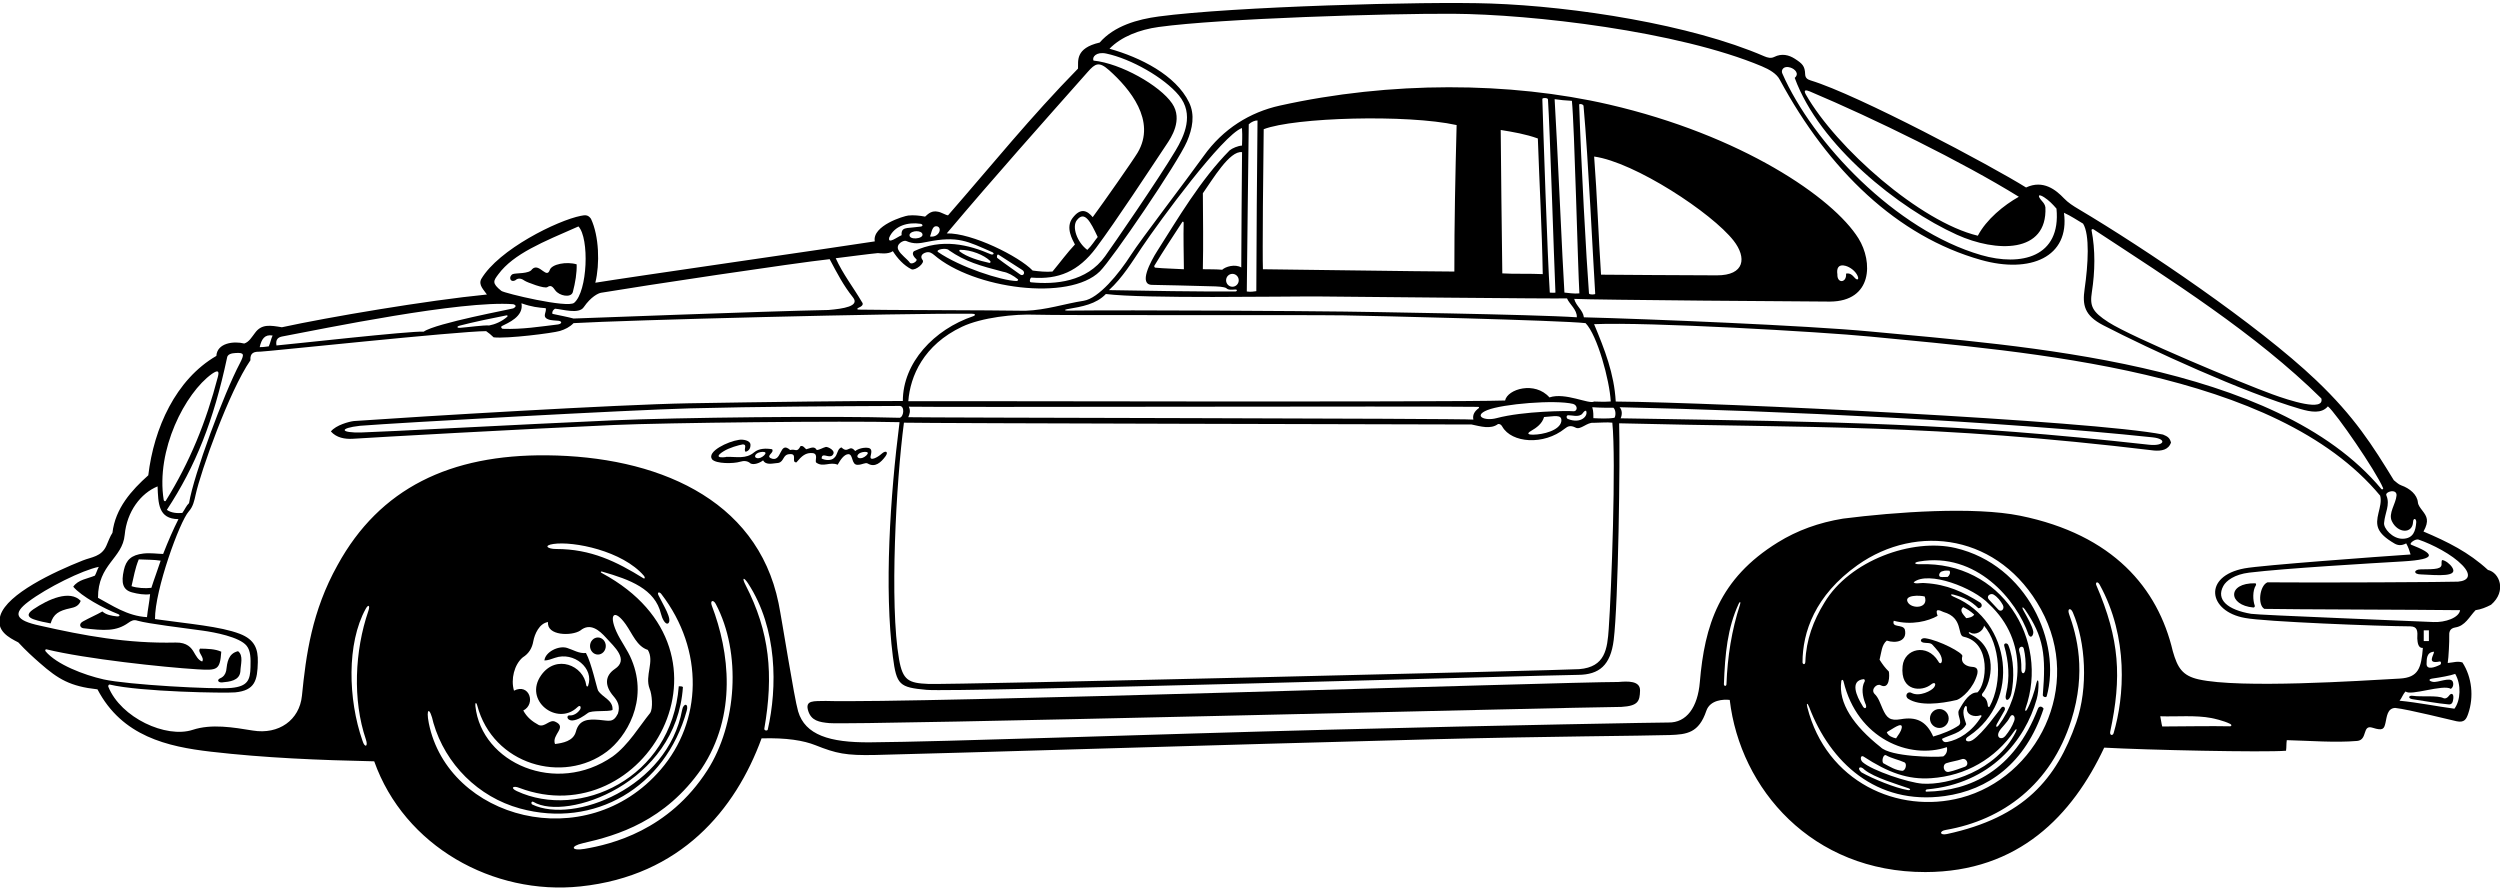 <?xml version="1.0" encoding="UTF-8"?>
<svg xmlns="http://www.w3.org/2000/svg" xmlns:xlink="http://www.w3.org/1999/xlink" width="538pt" height="191pt" viewBox="0 0 538 191" version="1.1">
<g id="surface1">
<path style=" stroke:none;fill-rule:nonzero;fill:rgb(0%,0%,0%);fill-opacity:1;" d="M 7.152 131.137 C 5.559 132.215 6.125 132.879 7.254 133.281 C 8.352 133.676 9.879 133.973 10.895 134.16 C 11.496 132.133 12.648 131.418 15.129 130.895 C 16.051 130.699 16.926 130.449 17.371 129.312 C 15.051 126.867 10.414 128.926 7.152 131.137 "/>
<path style=" stroke:none;fill-rule:nonzero;fill:rgb(0%,0%,0%);fill-opacity:1;" d="M 535.406 122.652 C 531.246 118.824 526.75 116.602 521.531 114.383 C 522.836 112.047 522.238 111.129 521.324 109.922 C 520.867 109.312 520.387 108.746 520.328 108.098 C 520.18 106.453 518.594 105.094 516.746 104.449 C 516.098 104.223 515.641 103.707 515.148 103.34 C 510.602 95.918 506.707 89.699 498.453 81.844 C 485.77 69.77 461.473 53.41 447.309 45 C 446.172 44.324 445.078 43.641 444.164 42.68 C 442.473 40.898 439.707 38.613 436.008 40.348 C 428.727 35.785 399.824 20.391 389.664 17.312 C 388.871 17.082 388.492 16.699 388.469 15.969 C 388.414 14.203 387.867 13.688 386.238 12.637 C 384.992 11.836 383.445 11.43 381.812 12.254 C 381.113 12.605 380.395 12.426 379.664 12.109 C 363.867 5.266 338.754 1.379 320.816 0.758 C 306.625 0.266 265.297 1.418 249.352 3.547 C 244.852 4.148 239.797 5.539 236.652 9.156 C 231.359 10.375 232.062 13.117 231.988 14.762 C 221.664 25.305 213.789 35.133 204.016 46.34 C 203.488 46.285 202.531 45.66 201.852 45.562 C 200.574 45.285 199.855 45.895 199.078 46.617 C 197.926 46.398 196.664 46.25 195.461 46.379 C 194.52 46.48 187.645 48.559 188.254 51.945 C 180.273 53.203 134.773 59.734 128.113 60.844 C 129.109 56.809 128.926 50.793 127.176 47.082 C 126.566 46.215 125.973 46.242 124.984 46.449 C 119.969 47.438 107.32 53.66 103.562 60.051 C 102.91 61.34 104.117 62.379 104.781 63.379 C 91.945 64.637 70.594 68.262 60.66 70.426 C 58.184 70.016 56.289 69.664 54.867 71.656 C 54.18 72.535 53.613 73.59 52.559 73.926 C 50.254 73.34 46.715 73.828 46.562 76.59 C 37.805 81.68 33.117 92.141 31.91 102.285 C 28.305 105.504 24.809 109.387 24.199 114.66 C 23.691 115.406 23.328 116.453 22.887 117.449 C 21.836 119.809 19.703 119.863 17.836 120.605 C 11.484 123.117 1.59 127.801 0.094 132.402 C -1 135.758 1.949 137.219 3.941 138.246 C 5.625 140.066 7.059 141.355 8.586 142.695 C 12.551 146.184 15.102 147.699 20.977 148.348 C 26.285 158.488 36.07 160.68 45.332 161.758 C 56.965 163.109 68.727 163.582 80.531 163.836 C 87.031 182.121 106.113 192.734 124.906 190.758 C 146.488 188.492 158.266 174.27 163.891 158.895 C 169.301 158.742 172.953 159.363 175.488 160.371 C 179.969 162.152 182.012 162.609 188.383 162.469 C 203.309 162.137 263.16 160.254 308.328 159.09 C 333.066 158.453 353.625 158.367 359.32 158.18 C 363.039 158.055 365.594 157.727 367.199 152.973 C 368 150.605 370.922 150.457 372.238 150.625 C 374.488 169.742 389.906 187.703 414.336 187.668 C 434.445 187.641 446.023 175.418 452.824 160.891 C 461.715 161.395 487.234 161.945 491.953 161.559 C 492.078 160.676 491.988 160.137 492.117 159.281 C 497.098 159.41 502.578 159.852 507.27 159.449 C 509.586 159.227 508.27 155.844 510.602 156.617 C 512.812 157.316 513.055 156.867 513.352 155.57 C 513.656 154.211 513.746 152.434 515.43 152.344 C 518.188 152.637 527.754 155.023 528.664 155.215 C 530.352 155.57 530.754 154.754 531.164 153.562 C 532.398 149.984 531.98 145.738 529.914 142.559 C 528.805 142.223 528.156 142.555 526.75 142.676 C 526.941 141.582 527.121 137.773 527.074 136.957 C 527.023 136.043 527.156 135.234 528.359 135.031 C 530.523 134.695 531.355 132.754 532.742 131.309 C 533.91 131.145 535.02 130.699 536.074 130.145 C 539.496 127.211 537.891 123.207 535.406 122.652 Z M 513.562 106.652 C 513.109 105.793 515.891 105.059 515.73 106.652 C 515.59 108.406 513.914 110.469 514.73 112.164 C 516.012 114.832 519.184 114.895 519.289 112.332 C 519.332 111.348 520.043 111.566 519.973 112.434 C 519.832 114.18 519.398 115.898 517.055 115.941 C 514.867 115.98 512.852 113.648 513.062 112.477 C 513.23 110.367 514.395 108.648 513.562 106.652 Z M 450.098 49.52 C 450.066 49.348 450.355 49.242 450.535 49.359 C 467.254 60.348 485.277 71.688 499.555 85.746 C 500.285 88.66 492.648 86.18 489 84.848 C 482.562 82.504 458.887 72.641 453.762 69.352 C 450.176 67.051 449.711 65.84 450.172 62.828 C 450.852 58.414 450.938 53.844 450.098 49.52 Z M 389.473 19.676 C 403.332 25.527 422.223 34.785 434.453 42.344 C 431.215 44.156 427.461 47.227 425.629 50.727 C 413.266 47.762 395.195 31.879 388.609 20.324 C 388.055 19.312 388.609 19.312 389.473 19.676 Z M 385.281 14.535 C 386.262 14.836 387.277 15.852 386.223 16.758 C 391.531 31.301 408.621 44.848 421.105 50.508 C 429.609 54.363 440.613 54.57 440.172 44.621 C 440.086 44.035 439.77 43.648 439.43 43.266 C 438.387 42.098 438.621 41.633 439.902 42.453 C 440.918 43.105 441.762 43.973 442.555 44.898 C 443.559 55.32 434.977 57.387 426.34 54.891 C 407.922 49.562 390.055 30.684 383.559 15.816 C 383.203 15.098 383.824 14.062 385.281 14.535 Z M 238.051 11.523 C 243.414 12.652 250.551 16.723 253.684 20.512 C 257.07 24.602 254.852 29.262 252.973 32.414 C 249.262 38.645 239.508 52.777 237.812 55.148 C 233.859 60.68 227.066 61.27 221.863 60.75 C 221.402 60.738 221.703 59.719 221.973 59.738 C 227.785 60.207 232.094 58.402 235.879 53.332 C 240.266 47.453 247.328 36.648 251.133 30.941 C 251.922 29.754 254.656 25.793 252.238 22.258 C 249.598 18.387 241.195 13.637 235.32 13.039 C 234.957 12.289 235.922 11.074 238.051 11.523 Z M 231.754 47.367 C 233.418 45.27 234.66 47.676 236.227 51.004 C 235.613 51.723 234.965 52.863 233.988 53.777 C 231.773 52.137 230.617 48.797 231.754 47.367 Z M 234.086 15.469 C 235.695 13.648 236.496 13.16 238.699 15.129 C 243.098 19.059 248.906 25.98 244.812 32.863 C 243.828 34.512 237.484 43.566 235.152 46.73 C 233.984 45.336 232.57 44.57 230.785 46.957 C 229.262 49 230.801 51.59 231.324 52.613 C 229.656 54.387 228.16 56.441 226.496 58.438 C 225.184 58.562 223.555 58.402 222.223 58.219 C 219.297 55.164 209.125 50.094 203.738 50.227 C 214.031 38.023 224.082 26.77 234.086 15.469 Z M 215.852 58.477 C 216.926 58.652 218.102 59.324 219.051 60.098 C 219.188 60.211 219.023 60.484 218.746 60.477 C 215.48 60.387 206.516 57.465 201.852 54.223 C 201.262 53.684 203.758 53.223 204.223 53.867 C 207.785 56.328 210.859 57.172 215.852 58.477 Z M 206.625 53.758 C 209 53.742 211.754 54.879 213.066 56.137 C 213.27 56.328 213.129 56.629 212.91 56.578 C 210.605 56.066 208.117 55.328 206.504 54.094 C 206.371 53.992 206.457 53.758 206.625 53.758 Z M 214.629 55.52 C 214.43 55.367 214.578 54.617 214.863 54.801 C 216.215 55.66 218.531 57.148 220.012 58.113 C 220.777 58.605 220.223 59.605 219.492 59.035 C 218.98 58.633 216.395 56.883 214.629 55.52 Z M 201.742 48.727 C 202.832 49.152 202 51.188 200.133 50.891 C 200.555 49.895 200.574 48.449 201.742 48.727 Z M 199.488 52.055 C 206.207 50.707 208.164 51.922 213.492 54.242 C 214 54.465 213.914 54.852 213.312 54.758 C 208.395 52.625 202.711 51.234 196.691 54.055 C 195.988 54.703 197.023 55.609 197.191 55.773 C 197.562 56.09 196.414 56.941 195.859 56.609 C 195.203 55.668 193.801 54.82 193.305 53.727 C 192.75 52.48 194.523 51.609 195.008 51.859 C 196.715 52.605 197.93 52.367 199.488 52.055 Z M 195.746 50.445 C 196.172 49.523 198.395 49.523 198.523 50.445 C 198.688 51.445 195.434 51.742 195.746 50.445 Z M 191.363 51.113 C 192.461 48.586 195.379 47.738 198.125 48.168 C 198.539 48.234 198.75 48.676 198.125 48.762 C 197.078 48.906 195.684 49.004 195.234 49.066 C 194.492 49.176 193.914 49.426 194.027 50.613 C 193.051 51.02 190.992 52.668 191.363 51.113 Z M 188.934 54.465 C 189.234 54.477 191.086 54.797 192.141 54.055 C 193.141 55.609 194.473 57.105 196.137 57.941 C 197.008 58.309 199.133 56.551 198.523 55.941 C 197.957 55.191 198.406 54.551 199.336 54.312 C 200.004 54.141 200.527 54.449 201.02 54.871 C 209.492 62.164 230.066 64.93 236.688 58.402 C 239.316 55.809 253.473 35.027 255.434 30.453 C 256.633 27.664 257.191 24.719 255.883 22.027 C 253.027 16.152 245.383 12.336 238.762 10.488 C 241.277 7.895 245.211 6.375 249.352 5.805 C 262.594 3.98 298.805 2.879 312.723 2.965 C 329.578 3.07 361.102 6.684 379.145 14.266 C 380.781 14.953 382.355 15.871 383.004 17.148 C 393.523 36.645 408.289 50.871 426.328 55.945 C 436.875 58.914 445.461 55.352 444.164 45.785 C 445.672 46.469 446.965 47.355 448.281 48.129 C 449.742 50.496 449.375 56.871 448.609 62.195 C 448.117 65.629 448.523 67.879 452.617 69.996 C 462.719 75.223 482.848 84.469 495.039 88.012 C 497.305 88.668 499.609 89.07 500.961 87.445 C 502.664 88.812 511.312 101.359 512.844 105.043 C 512.934 105.266 512.617 105.41 512.488 105.254 C 489.711 77.91 434.941 74.414 402.395 71.328 C 388.773 70.039 354.414 68.633 340.855 68.285 C 340.633 66.68 339.16 65.875 338.77 64.32 C 342.102 64.543 391.613 64.914 393.801 64.902 C 403.016 64.852 403.059 56.316 399.953 51.32 C 394.496 42.535 374.781 29.086 346.223 22.484 C 324.906 17.559 299.184 17.445 275.398 22.73 C 269.023 24.148 263.227 27.676 259.02 33.582 C 255.492 38.531 245.457 51.613 243.406 54.824 C 240.77 58.949 236.441 64.223 233.195 64.727 C 229.094 65.359 225.219 66.719 220.668 66.875 C 212.59 66.738 190.062 66.746 184.773 66.629 C 184.363 66.617 184.453 66.363 184.703 66.258 C 185.469 65.938 185.938 65.527 185.48 64.988 C 183.703 61.938 181.344 58.914 179.848 55.57 C 182.926 55.195 186.855 54.66 188.934 54.465 Z M 194.527 90.961 C 199.965 91.102 309.926 91.324 316.684 91.352 C 318.57 91.738 320.789 92.461 322.398 91.238 C 322.891 91.215 323.117 91.504 323.305 91.828 C 325.289 95.316 332.176 95.918 336.777 92.215 C 337.379 91.73 337.977 91.465 339.051 92.016 C 340.105 92.629 341.559 90.812 342.934 90.992 C 344.156 90.992 345.836 90.816 346.973 90.961 C 347.805 99.199 346.777 127.129 346.199 135.297 C 345.895 139.664 345.453 143.543 339.859 144 C 337.059 144.23 204.867 147.387 199.781 147.18 C 195.512 147.008 194.27 146.406 193.477 141.887 C 191.398 130.051 192.852 103.664 194.527 90.961 Z M 193.582 89.906 C 178.98 89.461 145.887 89.848 131.98 90.453 C 111.406 91.355 82.871 92.93 77.797 93.066 C 73.215 93.188 72.836 92.148 77.477 91.629 C 86.074 90.945 135.641 88.215 148.484 87.879 C 163.496 87.488 178.66 87.434 193.652 87.359 C 194.762 87.426 194.484 89.781 193.582 89.906 Z M 195.582 87.52 C 202.891 87.684 305.898 87.367 318.113 87.555 C 318.324 87.555 318.348 87.758 318.199 87.863 C 317.367 88.465 316.836 89.262 317.07 90.297 C 314.992 90.027 197.539 89.898 195.457 89.781 C 195.734 89.09 196.012 88.465 195.582 87.52 Z M 338.512 88.496 C 337.531 88.383 327.816 88.445 322.062 89.984 C 319.449 90.684 316.988 89.48 320.09 88.246 C 323.41 86.922 334.598 85.984 338.531 86.918 C 339.605 87.242 339.52 88.613 338.512 88.496 Z M 340.27 89.242 C 340.656 89.02 340.879 88.297 341.324 88.41 C 341.844 89.445 340.242 91.309 337.41 90.16 C 337.062 90.031 337.008 89.371 337.469 89.363 C 338.363 89.348 339.426 89.754 340.27 89.242 Z M 335.996 90.684 C 335.664 92.629 332.07 93.531 329.906 93.543 C 329.164 93.547 328.277 93.422 329.504 92.719 C 330.656 92.055 331.891 91.168 332.277 89.742 C 334.344 89.641 336.219 89.02 335.996 90.684 Z M 342.895 89.988 C 342.879 89.484 342.949 88.605 342.656 87.633 C 344.543 87.766 345.875 87.742 347.207 87.742 C 347.762 88.242 347.734 89.504 347.43 89.906 C 346.074 90.152 344.266 90.051 342.895 89.988 Z M 343.047 86.41 C 341.988 87.078 336.844 84.371 333.441 85.523 C 330.309 81.969 324.414 83.715 323.898 86.188 C 312.145 86.594 197.578 86.273 195.469 86.332 C 195.871 80.973 198.727 74.23 207.051 70.305 C 211.215 68.34 218.277 67.531 222.863 67.723 C 227.418 67.906 280.309 67.734 289.184 67.867 C 295.262 67.957 335.887 68.93 341.215 69.539 C 343.746 72.141 346.387 81.82 346.633 86.398 C 344.91 86.523 343.988 86.402 343.047 86.41 Z M 263.016 58.051 C 261.711 57.93 260.461 57.969 258.852 57.934 C 258.977 52.391 258.879 47.348 258.855 41.59 C 260.945 38.652 264.621 32.355 267.289 32.742 C 267.176 41.621 267.191 49.059 267.121 57.551 C 265.734 56.762 263.723 57.387 263.016 58.051 Z M 266.574 60.32 C 266.574 61.086 265.969 61.707 265.215 61.707 C 264.465 61.707 263.855 61.086 263.855 60.32 C 263.855 59.555 264.465 58.934 265.215 58.934 C 265.969 58.934 266.574 59.555 266.574 60.32 Z M 267.281 31.328 C 266.426 31.367 265.168 31.902 264.621 32.355 C 258.312 38.734 253.434 47.121 249.047 54.004 C 247.59 56.289 244.898 61.32 247.973 61.305 C 248.551 61.301 257.586 61.512 261.57 61.633 C 261.855 61.641 263.246 61.695 263.855 61.973 C 264.301 62.48 265.133 62.34 265.805 62.301 C 266.383 62.27 266.195 62.719 265.871 62.723 C 256.723 62.766 247.836 62.59 238.648 62.434 C 241.59 59.738 243.602 56.395 245.762 53.18 C 249.492 47.637 263.148 29.012 267.27 27.555 C 267.398 29.578 267.281 30.352 267.281 31.328 Z M 254.773 57.941 C 252.953 57.816 250.586 57.801 248.598 57.598 C 248.461 57.582 248.34 57.309 248.414 57.191 C 250.398 53.898 252.305 51.051 254.43 47.77 C 254.535 47.609 254.73 47.723 254.723 47.949 C 254.648 50.973 254.738 54.52 254.773 57.941 Z M 283.98 63.801 C 287.773 63.82 335.734 64.332 337.219 64.211 C 337.719 65.434 339.438 66.672 339.328 68.281 C 330.113 67.652 291.992 67.086 289.254 67.051 C 281.219 66.941 244.043 66.68 229.797 66.844 C 229.035 66.855 229.023 66.645 229.668 66.531 C 232.906 65.984 235.898 65.445 237.984 63.27 C 246.172 64.32 275.91 63.75 283.98 63.801 Z M 268.309 62.727 C 268.367 55.18 268.641 34.902 268.73 26.75 C 269.27 26.234 270.105 25.887 270.617 25.926 C 270.512 36.574 270.383 51.766 270.359 62.656 C 269.805 62.727 269.203 62.863 268.309 62.727 Z M 271.949 27.805 C 278.531 25.262 302.848 24.57 313.465 26.914 C 313.188 37.57 312.965 47.93 312.977 58.438 C 306.719 58.426 274.059 57.949 271.781 57.941 C 271.656 55.164 271.84 34.742 271.949 27.805 Z M 343.289 63.23 C 343.301 63.414 341.977 63.461 341.949 63.141 C 341.383 55.812 340.25 35.105 339.84 22.531 C 339.793 22.266 340.711 22.383 340.777 22.785 C 341.805 34.098 342.855 56.504 343.289 63.23 Z M 343.059 33.688 C 351.789 34.906 368.41 45.812 373.078 51.797 C 375.895 55.406 375.539 59.285 369.426 59.254 C 362.762 59.219 347.688 59.164 344.543 59.109 C 343.988 50.816 343.699 42.031 343.059 33.688 Z M 339.883 63.137 C 338.691 63.262 337.422 63.016 336.664 62.961 C 336.273 57.188 335.121 30.441 334.555 21.34 C 335.848 21.508 336.715 21.629 338.273 21.699 C 338.828 27.137 339.547 57.477 339.883 63.137 Z M 334.73 62.961 C 334.367 63.055 333.996 62.977 333.516 62.969 C 333.023 55.539 332.086 27.395 331.91 21.301 C 331.902 21.012 333.098 21.016 333.121 21.387 C 333.555 28.074 334.402 55.566 334.73 62.961 Z M 332 58.992 C 329.422 58.859 325.445 58.98 323.297 58.832 C 323.223 52.945 322.953 31.855 322.953 27.969 C 325.672 28.414 328.324 28.855 330.945 29.801 C 331.277 39.57 331.836 49.227 332 58.992 Z M 397.164 57.211 C 398.172 57.488 399.312 58.348 399.762 59.383 C 400.102 60.16 399.684 60.402 399.133 59.777 C 398.625 59.203 398.121 58.699 397.27 58.883 C 397.453 60.898 395.324 61.086 395.406 59.051 C 395.199 57.715 395.637 56.785 397.164 57.211 Z M 129.312 63.008 C 138.102 61.527 171.062 56.578 178.543 55.773 C 180.223 58.93 181.48 61.387 183.562 64 C 185.082 65.906 181.48 66.441 178.266 66.711 C 164.238 66.984 124.613 68.527 123.43 68.547 C 122.211 68.215 120.434 67.875 118.879 67.539 C 118.77 66.984 119.047 66.711 119.434 66.43 C 120.988 66.543 124.559 67.672 125.613 66.117 C 127.191 63.824 128.746 63.121 129.312 63.008 Z M 108.016 70.164 C 109.301 69.504 112.762 68.137 112.219 65.266 C 114.426 66.059 115.883 66.195 117.438 66.32 C 117.715 67.098 116.551 68.152 117.938 68.707 C 118.605 68.996 119.52 68.938 120.203 69.035 C 121.094 69.168 120.859 69.73 120.039 69.828 C 116.184 70.285 112.355 70.91 108.254 70.762 C 107.895 70.75 107.711 70.32 108.016 70.164 Z M 105.281 70.039 C 104.059 69.949 100.75 70.422 99.02 70.547 C 98.289 70.602 98.258 70.258 98.879 70.09 C 101.32 69.422 106.715 68.301 109.027 67.859 C 109.223 67.824 109.301 68.027 109.164 68.152 C 108.016 69.195 106.449 69.828 105.281 70.039 Z M 107.254 59.012 C 110.539 54.586 116.832 52.082 124.484 48.727 C 126.859 51.273 126.453 62.715 123.559 65.164 C 122.137 66.367 108.523 63.098 107.895 62.602 C 105.77 60.91 106.203 60.422 107.254 59.012 Z M 60.75 72.406 C 69.668 70.715 99.246 64.602 110.457 65.465 C 111.234 65.711 111.004 66.09 110.453 66.367 C 110.191 66.5 93.793 69.539 91.184 71.371 C 88.273 71.195 62.77 74.066 59.496 74.344 C 59.258 72.996 59.887 72.57 60.75 72.406 Z M 58.664 72.203 C 58.316 72.934 58.234 73.637 57.84 74.535 C 57.191 74.59 56.637 74.73 55.887 74.699 C 56.277 72.98 56.961 71.906 58.664 72.203 Z M 48.84 77.086 C 48.914 76.16 49.906 76.012 50.758 75.965 C 52.582 75.859 52.617 76.242 51.613 78.195 C 48.191 84.668 41.711 102.094 40.68 108.277 C 40.105 108.793 39.844 109.535 39.238 110.387 C 38.09 110.48 36.852 110.387 35.906 109.723 C 42.129 100.258 45.98 90.473 48.84 77.086 Z M 45.637 80.434 C 46.891 79.586 47.246 79.77 46.871 81.156 C 44.348 90.836 40.852 99.438 35.664 107.785 C 35.559 107.949 35.27 107.836 35.234 107.609 C 33.496 96.855 39.844 84.551 45.637 80.434 Z M 26.836 115.098 C 27.305 110.055 30.305 106.137 33.91 104.672 C 34.062 108.305 34.035 111.684 38.406 111.719 C 37.258 113.996 36.242 116.309 35.109 119.211 C 33.883 119.191 32.402 118.945 30.859 119.121 C 28.242 119.426 27.137 120.512 26.656 122.676 C 26.039 125.43 26.418 126.93 28.387 127.473 C 29.625 127.812 31.152 128.055 32.301 127.871 C 32.133 129.703 31.801 131.105 31.633 132.809 C 27.414 132.586 24 130.195 21.09 128.648 C 21.07 121.395 26.359 120.219 26.836 115.098 Z M 34.574 120.656 C 33.965 122.543 33.133 124.727 32.578 126.5 C 31.246 126.668 29.469 126.539 28.305 126.148 C 28.805 124.094 29.027 122.41 29.859 120.379 C 31.523 120.469 33.164 120.422 34.574 120.656 Z M 9.805 140.156 C 9.645 139.969 9.781 139.684 9.988 139.734 C 18.387 141.797 35.312 143.602 42.441 144.035 C 46.766 144.297 47.34 144.242 47.617 140.246 C 46.285 139.637 44.656 139.617 43.066 139.582 C 42.344 140.301 44.121 141.469 43.512 142.355 C 42.633 142.062 42.188 141.117 41.652 140.234 C 41.184 139.465 40.301 138.219 37.812 138.277 C 27.359 138.523 18.059 136.789 8.602 134.641 C 3.16 133.484 2.797 131.988 6.07 129.512 C 10.082 126.477 17.797 122.664 21.258 121.988 C 20.887 122.691 20.758 123.262 20.422 123.875 C 18.867 124.539 16.816 124.723 15.762 126.262 C 17.527 128.34 22.289 130.934 25.41 132.145 C 25.953 132.355 25.723 132.723 25.145 132.648 C 23.984 132.5 22.848 132.328 22.031 131.59 C 20.754 132.316 19.215 132.973 17.844 133.738 C 16.84 134.301 17.277 135.113 17.926 135.195 C 22.461 135.723 24.988 135.914 27.645 134.016 C 28.223 133.605 28.777 133.273 29.637 133.586 C 32.023 134.254 39.332 135.113 43.664 135.719 C 46.102 136.059 51.543 137.062 53.074 138.969 C 53.953 140.062 53.961 141.691 53.91 143.566 C 53.84 146.336 53.312 147.711 49.762 148.043 C 46.078 148.387 27.414 147.359 22.309 146.211 C 18.039 145.254 12.156 142.98 9.805 140.156 Z M 79.27 131.484 C 76.328 140.039 75.852 150.676 78.742 159.141 C 79.277 160.707 78.48 160.996 78.008 159.414 C 74.883 150.484 74.602 138.43 78.695 131.027 C 79.293 129.945 79.676 130.305 79.27 131.484 Z M 92.281 155.637 C 91.621 152.34 92.48 151.98 93.277 155.586 C 95.844 164.449 102.934 171.523 111.883 173.98 C 127.891 178.379 143.199 169.461 147.789 152.93 C 148.242 151.301 147.078 151.27 146.801 152.758 C 143.676 169.574 123.387 177.348 114.578 173.145 C 114.176 172.953 114.367 172.309 114.801 172.57 C 121.816 176.789 145.582 168.66 146.965 147.848 C 146.742 147.629 146.352 147.738 146.074 147.684 C 144.535 167.551 124.672 176.516 111.211 170.242 C 109.711 169.543 110.473 169.02 111.73 169.543 C 138.707 179.762 161.324 140.496 129.613 123.375 C 129.188 123.211 129.188 122.898 129.617 123.023 C 135.602 124.742 140.957 126.734 142.246 132.117 C 142.461 133.004 143.148 134.531 143.801 134.141 C 144.75 133.316 142.746 130.238 141.707 128.105 C 141.352 127.375 141.934 127.328 142.312 127.82 C 151.633 139.949 151.07 155.281 142.188 165.613 C 126.062 184.383 96.41 176.199 92.281 155.637 Z M 117.938 133.863 C 117.605 136.828 123.02 136.914 124.875 135.695 C 127.02 133.914 129.004 135.668 130.438 137.258 C 132.172 139.18 135.41 141.93 132.312 143.965 C 130.121 145.453 130.105 147.59 132.02 149.816 C 132.887 150.824 133.508 151.934 132.977 153.566 C 131.938 155.648 131.031 155.07 128.926 154.914 C 126.621 154.738 124.625 154.785 123.93 157.453 C 123.375 159.504 121.102 159.895 119.434 160.113 C 118.656 158.062 122.211 156.508 119.434 155.285 C 118.242 154.785 117.285 156.535 115.953 156.035 C 114.512 155.258 113.387 154.344 112.609 152.902 C 115.375 151.516 113.922 146.941 110.609 148.629 C 109.891 146.184 110.664 143.02 112.496 141.469 C 113.828 140.637 114.516 139.461 114.773 137.969 C 115.051 136.473 116.051 134.141 117.938 133.863 Z M 119.086 117.062 C 123.441 116.418 133.973 118.543 138.578 123.918 C 138.883 124.277 138.77 124.633 138.449 124.434 C 132.691 120.863 127.18 118.141 119.699 118.145 C 117.84 118.148 116.871 117.391 119.086 117.062 Z M 130.613 161.734 C 134.656 158.695 139.637 150.887 135.918 141.969 C 135.074 139.871 133.555 137.953 132.637 135.895 C 130.949 132.102 132.262 130.973 134.66 134.355 C 136.105 136.395 137.043 139.109 139.414 139.859 C 140.914 142.355 138.695 145.352 139.805 148.238 C 140.305 149.348 140.594 152.512 139.887 153.469 C 137.668 156.188 135.238 160.336 131.855 162.789 C 119.68 171.242 103.625 164.238 102.301 151.941 C 102.215 151.16 102.504 151.066 102.699 151.809 C 106.078 164.602 121.188 168.828 130.613 161.734 Z M 152.234 165.746 C 143.898 178.75 131.504 181.707 125.781 182.68 C 122.914 183.168 122.633 182.086 125.449 181.453 C 132.93 179.766 143.121 176.695 150.961 165.445 C 158.691 153.848 156.965 140.246 153.188 130.348 C 152.758 129.219 153.5 128.965 154.039 129.984 C 159.605 140.496 158.559 155.887 152.234 165.746 Z M 165.223 157.008 C 165.148 157.332 164.406 157.25 164.484 156.789 C 166.496 145.207 165.664 136.016 160.438 125.887 C 159.605 124.273 160.043 124.109 160.977 125.535 C 167.352 135.281 167.281 148.008 165.223 157.008 Z M 374.445 130.133 C 372.668 135.59 371.754 141.289 371.535 147.23 C 371.516 147.77 370.969 147.68 370.984 147.23 C 371.23 140.672 371.742 135.18 374.168 129.918 C 374.43 129.355 374.652 129.504 374.445 130.133 Z M 388.941 152.219 C 388.695 151.242 388.969 151.199 389.344 152.184 C 393.824 163.992 403.742 173.363 418.523 171.309 C 427.754 170.027 435.871 164.402 439.781 152.512 C 439.449 151.957 438.824 151.875 438.562 152.512 C 433.406 165.941 423.898 170.207 414.613 170.363 C 414.195 170.367 414.426 169.902 414.68 169.879 C 428.402 168.637 435.828 159.328 438.301 150.426 C 438.598 149.359 438.699 148.184 438.688 147.016 C 438.68 146.301 438.418 146.188 438.25 146.945 C 437.82 148.91 437.016 151.238 436.23 152.66 C 435.926 153.219 435.715 152.953 435.879 152.488 C 441.141 137.621 430.598 120.797 413.223 121.422 C 411.902 121.469 411.758 121.047 413.012 120.836 C 425.262 118.754 433.941 129 436.562 136.641 C 437.152 137.594 437.684 136.5 437.547 135.84 C 437.297 134.637 436.23 132.781 435.445 131.363 C 434.949 130.469 435.387 130.605 435.758 131.141 C 439.828 137.078 440.324 140.93 439.613 149.57 C 439.586 149.93 440.281 150.207 440.449 149.848 C 443.645 138.367 436.316 121.574 420.809 117.93 C 411.547 115.754 398.035 120.602 392.605 129.703 C 390.246 133.531 388.68 137.707 388.516 142.367 C 388.5 143.188 387.902 142.98 387.902 142.523 C 387.902 136.078 390.562 128.133 399.738 121.617 C 412.562 112.52 430.383 115.027 439.211 131.109 C 448.398 147.844 438.316 167.352 422.023 171.672 C 408.48 175.262 392.988 168.262 388.941 152.219 Z M 401.375 151.289 C 401.984 152.43 401.223 152.844 400.758 151.789 C 399.559 149.883 398.008 146.465 401.066 146.152 C 401.246 146.133 401.383 146.457 401.281 146.637 C 400.477 148.023 400.871 149.965 401.375 151.289 Z M 418.969 160.781 C 419.137 161.613 418.859 162.336 418.191 162.781 C 416.527 163 406.812 162.891 404.703 160.781 C 398.883 156.164 395.566 151.293 396.25 146.594 C 396.305 146.215 396.625 146.215 396.719 146.602 C 399.684 159.035 410.973 163.504 418.969 160.781 Z M 406.48 144.52 C 405.648 143.688 405.148 143.02 404.484 141.969 C 404.879 140.438 404.926 138.746 406.039 137.859 C 407.957 138.5 410.52 138.051 409.922 135.473 C 409.48 134.254 407.035 135.195 407.535 133.586 C 411.387 134.617 414.988 133.664 416.973 132.531 C 416.363 130.879 417.234 131.234 418.246 131.707 C 422.59 132.934 421.133 136.75 422.578 137.027 C 428.633 138.312 427.539 147.34 425.52 149.016 C 423.898 148.977 422.68 150.793 421.523 152.902 C 421.133 153.953 422.383 155.41 421.523 156.117 C 420.078 157.117 417.969 157.949 416.027 158.504 C 414.516 155.102 412.301 154.207 409.062 154.773 C 406.68 155.188 406 154.457 405.133 152.52 C 404.605 151.348 404.266 150.117 403.371 149.293 C 402.539 148.336 403.93 147.016 404.703 147.461 C 406.703 148.473 406.633 145.281 406.48 144.52 Z M 428.016 129.98 C 436.77 138.113 434.973 149.676 430.145 156.047 C 429.648 156.703 429.391 156.387 429.762 155.734 C 430.293 154.805 430.801 153.926 431.387 152.879 C 431.691 152.199 431.066 151.844 430.688 152.281 C 430.305 152.719 426.758 157.805 424.508 159.258 C 423.379 159.988 422.297 159.215 423.797 158.34 C 434.926 150.801 432.824 133.719 420.688 128.535 C 419.398 128.008 419.746 127.73 420.742 128.059 C 422.469 128.523 424.117 129.258 425.746 130.898 C 426.523 130.844 426.684 130.16 426.184 129.703 C 422.465 127.371 418.969 125.762 414.309 125.484 C 413.227 125.371 412.199 125.762 411.809 125.316 C 414.941 122.707 424.766 126.496 428.016 129.98 Z M 418.023 122.93 C 418.637 122.707 419.191 122.805 419.523 122.82 C 419.801 123.207 419.539 123.848 419.137 124.152 C 418.703 124.121 418.035 124.238 417.605 124.148 C 417.023 124.027 417.359 123.027 418.023 122.93 Z M 429.031 127.957 C 429.902 128.496 430.527 129.324 431.023 130.207 C 431.469 131.129 430.594 131.801 430.031 131.184 C 429.727 130.848 428.375 129.422 428.016 129.027 C 427.324 128.27 428.391 127.555 429.031 127.957 Z M 400.848 164.023 C 400.238 163.488 400.363 162.469 400.988 162.781 C 406.406 166.32 410.617 167.809 415.578 167.469 C 423.047 166.961 429.355 163.289 433.527 157.266 C 433.93 156.684 434.129 156.879 433.793 157.543 C 429.59 165.875 419.277 169.008 413.707 168.641 C 410.684 168.438 402.895 165.824 400.848 164.023 Z M 410.578 170.031 C 407.867 169.586 403.008 167.586 400.598 166.219 C 399.488 165.262 400.32 164.641 401.266 165.664 C 403.328 167.336 408.426 168.832 410.703 169.629 C 411.301 169.84 411.07 170.109 410.578 170.031 Z M 405.816 162.504 C 407.203 163.277 408.512 163.453 409.895 164.086 C 410.422 164.461 410.074 165.801 409.41 165.883 C 407.977 165.793 406.754 165.035 405.27 164.234 C 404.898 163.805 405.246 162.348 405.816 162.504 Z M 422.922 152 C 423.066 151.801 423.305 152.043 423.277 152.297 C 423.102 153.867 424.863 154.398 426.16 153.938 C 426.348 153.871 426.492 154.012 426.391 154.18 C 424.344 157.535 421.512 159.188 419.059 159.676 C 418.539 159.777 418.09 159.66 417.914 159.004 C 419.578 158.117 422.188 157.785 423.133 155.844 C 422.754 154.668 422.102 153.094 422.922 152 Z M 422.047 163.418 C 423.215 162.906 423.906 164.57 422.855 165 C 422.105 165.262 420.461 165.902 419.387 166.105 C 418.27 166.316 417.871 164.629 418.828 164.246 C 419.883 163.891 421.012 163.762 422.047 163.418 Z M 430.211 157.418 C 430.648 156.59 431.918 155.582 432.543 154.316 C 433.008 153.375 433.84 154.129 433.453 155.148 C 433.004 156.344 432.391 157.355 431.535 158.391 C 430.75 159.336 429.488 158.777 430.211 157.418 Z M 424.09 136.168 C 425.074 136.754 426.793 135.895 426.961 134.641 C 430.414 138.633 431.02 146.816 428.164 152.062 C 428.078 152.215 427.816 152.137 427.793 151.941 C 427.734 151.516 427.672 150.348 426.672 149.852 C 426.531 149.777 426.453 149.426 426.586 149.273 C 428.777 146.707 429.996 139.438 424.195 136.594 C 423.492 136.262 423.555 135.855 424.09 136.168 Z M 423.133 133.031 C 422.52 132.238 421.551 131.406 422.465 130.645 C 423.297 131.031 424.129 131.59 424.852 132.254 C 424.574 132.754 423.742 132.977 423.133 133.031 Z M 414.195 128.367 C 415.145 130.98 411.379 131.121 410.547 129.59 C 409.68 128 413.156 128.078 414.195 128.367 Z M 409.258 156.617 C 409.035 157.617 408.535 158.062 408.035 158.895 C 407.328 158.742 406.316 158.395 406.039 157.562 C 407.117 157 409.48 155.133 409.258 156.617 Z M 435.523 139.605 C 435.855 141.027 435.973 142.578 435.887 143.895 C 435.797 145.188 434.961 145.219 434.992 143.965 C 435.023 142.645 434.906 141.359 434.531 140.059 C 434.297 139.238 435.336 138.793 435.523 139.605 Z M 446.805 155.48 C 442.59 167.605 435.594 175.898 418.984 179.484 C 417.363 179.836 417.328 178.809 418.723 178.605 C 431.055 176.473 441.363 168.77 445.73 155.031 C 449.074 144.52 446.891 136.68 445.258 132.129 C 444.832 130.922 445.621 130.715 446.078 131.797 C 448.844 138.207 449.422 147.965 446.805 155.48 Z M 454.852 157.77 C 454.66 158.406 453.953 158.266 454.121 157.453 C 456.613 145.754 456.188 137.652 451.121 125.918 C 450.891 125.391 451.344 124.938 451.852 125.828 C 458.125 137.227 457.145 150.004 454.852 157.77 Z M 479.871 156.301 C 476.469 156.207 467.961 156.34 465.312 156.34 C 465.113 155.609 465.07 154.973 464.887 154.141 C 468.469 154.262 472.465 153.863 475.891 154.523 C 476.227 154.586 478.523 155.062 479.969 155.801 C 480.301 155.973 480.246 156.312 479.871 156.301 Z M 473.137 146.199 C 469.652 145.41 468.609 143.719 467.586 140.137 C 464.391 126.566 454.754 115.062 434.75 110.988 C 424.859 108.977 407.98 110.164 396.602 111.609 C 391.402 112.465 386.773 114.137 382.598 116.719 C 369.941 124.535 366.832 134.625 365.801 146.812 C 365.352 152.16 362.98 155.562 359.047 155.484 C 358.066 155.465 324.039 156.051 286.062 157.027 C 246.746 158.039 203.41 159.629 187.199 159.75 C 178.508 159.816 173.262 158.152 171.758 153.094 C 170.898 150.207 168.297 133.465 167.547 129.801 C 162.875 107.02 140.883 98.219 117.758 97.984 C 96.891 97.773 81.719 105.051 72.648 121.598 C 67.102 131.531 65.852 140.953 64.977 149.723 C 64.457 154.969 59.98 158.125 54.418 157.215 C 50.18 156.527 45.539 155.727 41.461 157.062 C 35.742 158.934 26.012 154.477 23.309 147.785 C 23.23 147.59 23.41 147.27 23.586 147.312 C 30.215 148.906 48.613 149.191 50.598 149 C 54.895 148.586 55.391 146.391 55.484 142.508 C 55.555 139.711 54.867 137.656 51.602 136.398 C 47.43 134.793 40.656 134.254 33.355 133.227 C 33.312 126.992 38.66 112.227 40.625 110.059 C 41.551 109.039 41.824 107.73 42.109 106.426 C 43.18 101.527 49.281 84.234 53.891 77.531 C 53.766 75.859 54.742 75.664 55.945 75.684 C 57.008 75.703 98.734 71.262 104.617 71.262 C 105.117 71.594 105.727 72.094 106.227 72.594 C 109.113 72.926 118.953 71.688 120.492 71.223 C 121.602 70.891 122.617 70.375 123.43 69.539 C 134.199 68.898 193.52 67.355 209.336 67.523 C 209.758 67.527 210.094 67.789 209.457 68.039 C 200.984 70.895 194.289 78.07 194.289 86.301 C 185.465 86.223 163.492 86.527 148.145 86.789 C 132.973 87.055 90.559 89.598 76.145 90.609 C 75.16 90.723 72.316 91.461 71.207 92.848 C 72.406 94.199 74.184 94.539 75.984 94.422 C 80.801 94.105 111.914 92.359 132.254 91.453 C 142.891 90.977 181.789 90.547 193.582 90.852 C 191.543 106.855 190.27 126.676 192.148 141.332 C 192.93 147.438 193.551 147.922 199.414 148.457 C 205.582 149.016 332.809 145.293 339.617 145.23 C 344.152 145.191 346.594 143.18 347.27 137.723 C 348.254 129.793 348.684 98.742 348.438 91.094 C 389.637 92.141 415.316 91.164 463.59 96.957 C 465.09 97.066 466.645 96.859 467.199 95.234 C 466.922 94.223 466.504 93.945 465.477 93.516 C 450.414 90.512 369.863 86.594 347.707 86.41 C 347.375 80.418 345.32 75.199 343.047 69.762 C 354.68 69.258 391.969 71.41 402.41 72.426 C 436.621 75.754 489.781 79.641 512.211 106.668 C 512.527 107.848 512.152 109.137 511.848 110.402 C 511.227 113.012 511.324 114.645 515.293 116.965 C 515.98 117.367 516.758 117.488 517.812 116.938 C 518.258 117.715 518.535 118.547 518.758 119.324 C 512.004 119.777 486.672 121.633 483.031 122.309 C 473.98 123.984 475.188 131.594 483.129 132.984 C 487.18 133.789 511.984 134.758 518.723 134.793 C 520.27 134.832 520.293 135.824 520.199 137.398 C 520.258 138.301 520.387 139.523 521.402 139.434 C 521.035 143.68 520.535 145.801 516.406 146.031 C 507.965 146.5 482.055 148.211 473.137 146.199 Z M 348.539 87.633 C 382.906 88.395 430.379 90.645 463.242 94.117 C 466.461 94.457 465.789 96.07 462.488 95.707 C 420.223 91.027 396.789 90.812 348.762 90.02 C 349.121 89.227 349.121 88.258 348.539 87.633 Z M 528.359 145.02 C 529.691 147.293 529.543 150.719 528.191 152.512 C 524.363 152.012 520.367 151.18 516.371 150.793 C 516.926 150.18 517.055 149.422 517.703 148.793 C 518.648 149.848 525.809 147.184 527.414 148.238 C 527.914 147.961 528.082 147.184 527.805 146.629 C 527.25 145.629 524.629 146.953 523.531 146.73 C 522.668 146.555 522.516 146.152 523.52 146.012 C 525.137 145.789 527.352 145.387 528.359 145.02 Z M 524.926 142.371 C 525.383 142.207 525.391 142.906 525.117 143.047 C 523.961 143.637 522.23 144.215 522.199 142.91 C 522.234 141.836 522.145 140.355 523.809 140.246 C 523.762 141.031 522.199 142.91 524.926 142.371 Z M 522.699 137.953 L 521.59 137.953 L 521.59 135.641 L 522.699 135.641 Z M 528.973 125.172 C 527.898 125.266 497.891 125.426 487.953 125.316 C 486.254 126.02 485.789 130.184 487.289 131.031 C 492.285 131.145 521.219 131.199 529.414 131.309 C 529.172 132.957 526.195 133.973 523.699 133.863 C 519.367 133.641 486.117 132.379 484.445 132.094 C 479.426 131.246 476.828 129.09 478.461 126.098 C 479.074 124.973 480.867 123.609 484.02 123.23 C 491.879 122.285 510.238 121.223 517.039 120.82 C 524.926 120.352 523.621 119.082 518.867 117.215 C 518.352 116.953 519.812 115.883 520.48 116.121 C 523.52 117.176 527.652 119.305 529.879 121.613 C 531.914 123.723 531.273 124.973 528.973 125.172 "/>
<path style=" stroke:none;fill-rule:nonzero;fill:rgb(0%,0%,0%);fill-opacity:1;" d="M 51.727 144.52 C 51.781 142.965 52.445 141.078 51.227 140.137 C 49.117 140.637 48.895 142.523 48.672 144.352 C 48.508 145.102 48.09 145.664 47.422 145.945 C 46.59 146.297 46.934 146.93 47.805 146.852 C 49.395 146.711 51.527 146.488 51.727 144.52 "/>
<path style=" stroke:none;fill-rule:nonzero;fill:rgb(0%,0%,0%);fill-opacity:1;" d="M 110.887 60.324 C 111.602 59.68 112.316 59.992 112.965 60.445 C 113.375 60.73 117.27 62.242 117.824 61.77 C 118.617 61.219 119.023 61.84 119.484 62.473 C 120.379 63.699 122.863 64.156 123.266 62.879 C 123.82 60.77 124.152 58.719 124.098 56.887 C 121.902 56.227 118.746 56.848 118.32 58.082 C 117.992 59.035 117.488 58.773 116.891 58.348 C 116.176 57.844 115.328 57.105 114.496 57.941 C 113.887 58.992 111.027 58.703 110.332 58.992 C 109.363 59.535 109.777 60.883 110.887 60.324 "/>
<path style=" stroke:none;fill-rule:nonzero;fill:rgb(0%,0%,0%);fill-opacity:1;" d="M 124.207 152.234 C 124.832 151.598 125.098 152.066 124.875 152.621 C 124.348 153.469 123.375 154.066 122.488 153.953 C 121.918 153.953 121.918 154.996 123.102 155.051 C 124.387 154.992 125.621 154.078 126.484 153.457 C 127.262 152.777 130.867 153.234 131.812 152.789 C 131.988 150.652 129.664 150.121 128.711 148.617 C 128.477 148.246 127.262 142.578 126.094 140.523 C 124.637 140.691 123.398 139.859 122.027 139.43 C 120.18 138.855 117.309 140.344 117.16 142.133 C 117.895 142.133 118.66 141.832 119.43 141.562 C 123.473 140.16 127.914 143.805 126.559 147.59 C 126.465 147.844 126.203 147.754 126.164 147.469 C 125.582 143.191 119.703 140.75 116.477 145.281 C 112.57 150.758 119.906 156.312 124.207 152.234 "/>
<path style=" stroke:none;fill-rule:nonzero;fill:rgb(0%,0%,0%);fill-opacity:1;" d="M 174.934 97.512 C 176.102 97.715 175.379 99.012 175.602 99.508 C 177.102 100.676 178.598 99.285 180.262 100.008 C 180.926 98.84 181.652 97.809 182.539 97.734 C 183.688 97.715 183.133 100.121 184.609 100.027 C 185.535 100.027 186.246 99.457 186.738 99.75 C 188.312 100.68 189.57 99.535 190.555 98.195 C 191.258 97.242 190.633 96.828 189.73 97.648 C 188.805 98.484 187.121 99.324 187.355 98.172 C 187.496 97.484 187.777 96.594 186.922 96.402 C 185.98 96.234 184.758 96.512 184.035 97.066 C 182.762 95.496 182.539 97.734 181.098 96.289 C 180.152 96.512 180.32 97.898 179.484 98.566 C 178.875 99.176 177.543 99.066 176.82 98.676 C 176.82 97.234 178.32 98.676 179.098 98.012 C 180.152 97.031 178.105 96.098 177.73 96.18 C 177.094 96.328 176.383 96.812 175.77 96.844 C 175.215 95.848 174.324 96.512 173.492 96.68 C 173.047 96.289 172.824 95.848 172.27 96.012 C 171.477 97.531 171.219 96.512 170.051 96.844 C 167.609 94.68 168.387 99.844 165.777 98.566 C 164.906 97.992 166.664 97.438 166.164 96.68 C 164.891 96.457 163.336 96.457 162.281 97.344 C 160.559 98.84 158.414 98.266 156.305 98.309 C 156.863 98.297 152.797 98.965 155.68 97.137 C 156.91 96.352 158.988 95.773 159.895 95.625 C 160.895 95.734 159.949 96.68 160.449 97.234 C 161.172 97.012 161.512 96.523 161.504 95.734 C 161.504 94.734 159.766 94.496 158.988 94.66 C 156.656 94.996 152.051 97.16 153.234 98.844 C 154.086 99.844 157.898 99.797 159.262 99.367 C 160.102 99.102 160.918 99.176 161.504 99.73 C 162.227 100.121 163.547 99.621 164.215 99.066 C 164.879 100.23 166.387 99.676 167.496 99.621 C 168.773 99.344 168.422 97.809 169.887 97.734 C 171.754 97.531 170.16 99.508 171.383 99.508 C 172.539 98.133 173.383 97.344 174.934 97.512 Z M 185.242 97.414 C 185.75 97.223 186.625 97.133 186.738 97.438 C 186.852 97.742 186.164 98.328 185.656 98.516 C 185.148 98.707 184.645 98.613 184.531 98.309 C 184.414 98.004 184.734 97.602 185.242 97.414 Z M 163.641 98.516 C 163.133 98.707 162.629 98.613 162.516 98.309 C 162.402 98.004 162.723 97.602 163.227 97.414 C 163.734 97.223 164.609 97.133 164.723 97.438 C 164.836 97.742 164.148 98.328 163.641 98.516 "/>
<path style=" stroke:none;fill-rule:nonzero;fill:rgb(0%,0%,0%);fill-opacity:1;" d="M 348.289 146.762 C 336.289 146.762 195.664 151.41 177.695 150.844 C 175.16 150.91 173.141 150.59 173.949 153.051 C 174.617 155.078 176.246 155.414 178.461 155.613 C 183.887 156.094 337.258 152.219 348.93 152.125 C 352.52 151.91 352.875 150.914 352.938 148.629 C 352.996 146.438 350.23 146.602 348.289 146.762 "/>
<path style=" stroke:none;fill-rule:nonzero;fill:rgb(0%,0%,0%);fill-opacity:1;" d="M 415.562 147.301 C 416.344 146.66 416.754 147.133 416.219 147.906 C 415.723 148.629 413.09 150.02 411.348 149.113 C 410.445 148.641 409.789 149.828 410.672 150.398 C 413.074 151.957 417.492 151.477 421.133 150.625 C 422.242 150.207 424.699 148.145 425.52 145.02 C 425.797 143.621 424.977 143.543 424.188 143.484 C 423.641 143.445 421.789 142.98 422.301 141.191 C 422.492 140.52 417.359 137.805 414.348 137.352 C 413.371 137.207 412.961 138.078 413.914 138.293 C 414.551 138.441 415.473 138.223 415.914 138.805 C 416.68 139.699 417.766 140.668 417.895 141.945 C 417.973 142.75 417.457 143.062 417.09 142.27 C 414.715 138.398 409.828 139.586 409.441 143.328 C 408.859 148.902 413.637 148.887 415.562 147.301 "/>
<path style=" stroke:none;fill-rule:nonzero;fill:rgb(0%,0%,0%);fill-opacity:1;" d="M 431.719 149.23 C 431.246 151.145 432.48 150.988 432.84 149.246 C 433.504 145.996 433.418 141.797 432.18 138.805 C 431.957 138.277 431.121 138.359 431.32 139.023 C 432.277 142.395 432.547 145.855 431.719 149.23 "/>
<path style=" stroke:none;fill-rule:nonzero;fill:rgb(0%,0%,0%);fill-opacity:1;" d="M 485.328 125.523 C 479.227 125.402 479.441 130.266 484.949 130.738 C 485.102 130.754 485.289 130.52 485.234 130.367 C 484.801 129.215 484.73 127.09 485.453 125.98 C 485.562 125.809 485.496 125.527 485.328 125.523 "/>
<path style=" stroke:none;fill-rule:nonzero;fill:rgb(0%,0%,0%);fill-opacity:1;" d="M 526.984 149.766 C 526.734 150.117 526.289 150.438 525.809 150.234 C 524.57 149.594 521 150.012 519.285 149.742 C 518.254 149.582 518.141 150.32 519.18 150.469 C 520.176 150.613 525.105 151.457 526.75 151.566 C 527.703 151.758 527.871 151.055 527.953 150.344 C 528.078 149.289 527.547 148.973 526.984 149.766 "/>
<path style=" stroke:none;fill-rule:nonzero;fill:rgb(0%,0%,0%);fill-opacity:1;" d="M 525.582 120.527 C 525.461 120.508 525.395 121.004 525.418 121.191 C 525.59 122.504 524.23 122.5 520.941 122.527 C 519.406 122.535 519.277 123.613 521.039 123.617 C 524.848 123.812 529.094 124.184 527.695 122.074 C 527.223 121.352 526.262 120.613 525.582 120.527 "/>
<path style=" stroke:none;fill-rule:nonzero;fill:rgb(0%,0%,0%);fill-opacity:1;" d="M 417.344 152.582 C 416.23 152.582 415.324 153.492 415.324 154.621 C 415.324 155.746 416.23 156.66 417.344 156.66 C 418.453 156.66 419.359 155.746 419.359 154.621 C 419.359 153.492 418.453 152.582 417.344 152.582 "/>
<path style=" stroke:none;fill-rule:nonzero;fill:rgb(0%,0%,0%);fill-opacity:1;" d="M 128.672 140.863 C 129.605 140.863 130.367 140.039 130.367 139.023 C 130.367 138.008 129.605 137.184 128.672 137.184 C 127.73 137.184 126.973 138.008 126.973 139.023 C 126.973 140.039 127.73 140.863 128.672 140.863 "/>
</g>
</svg>
